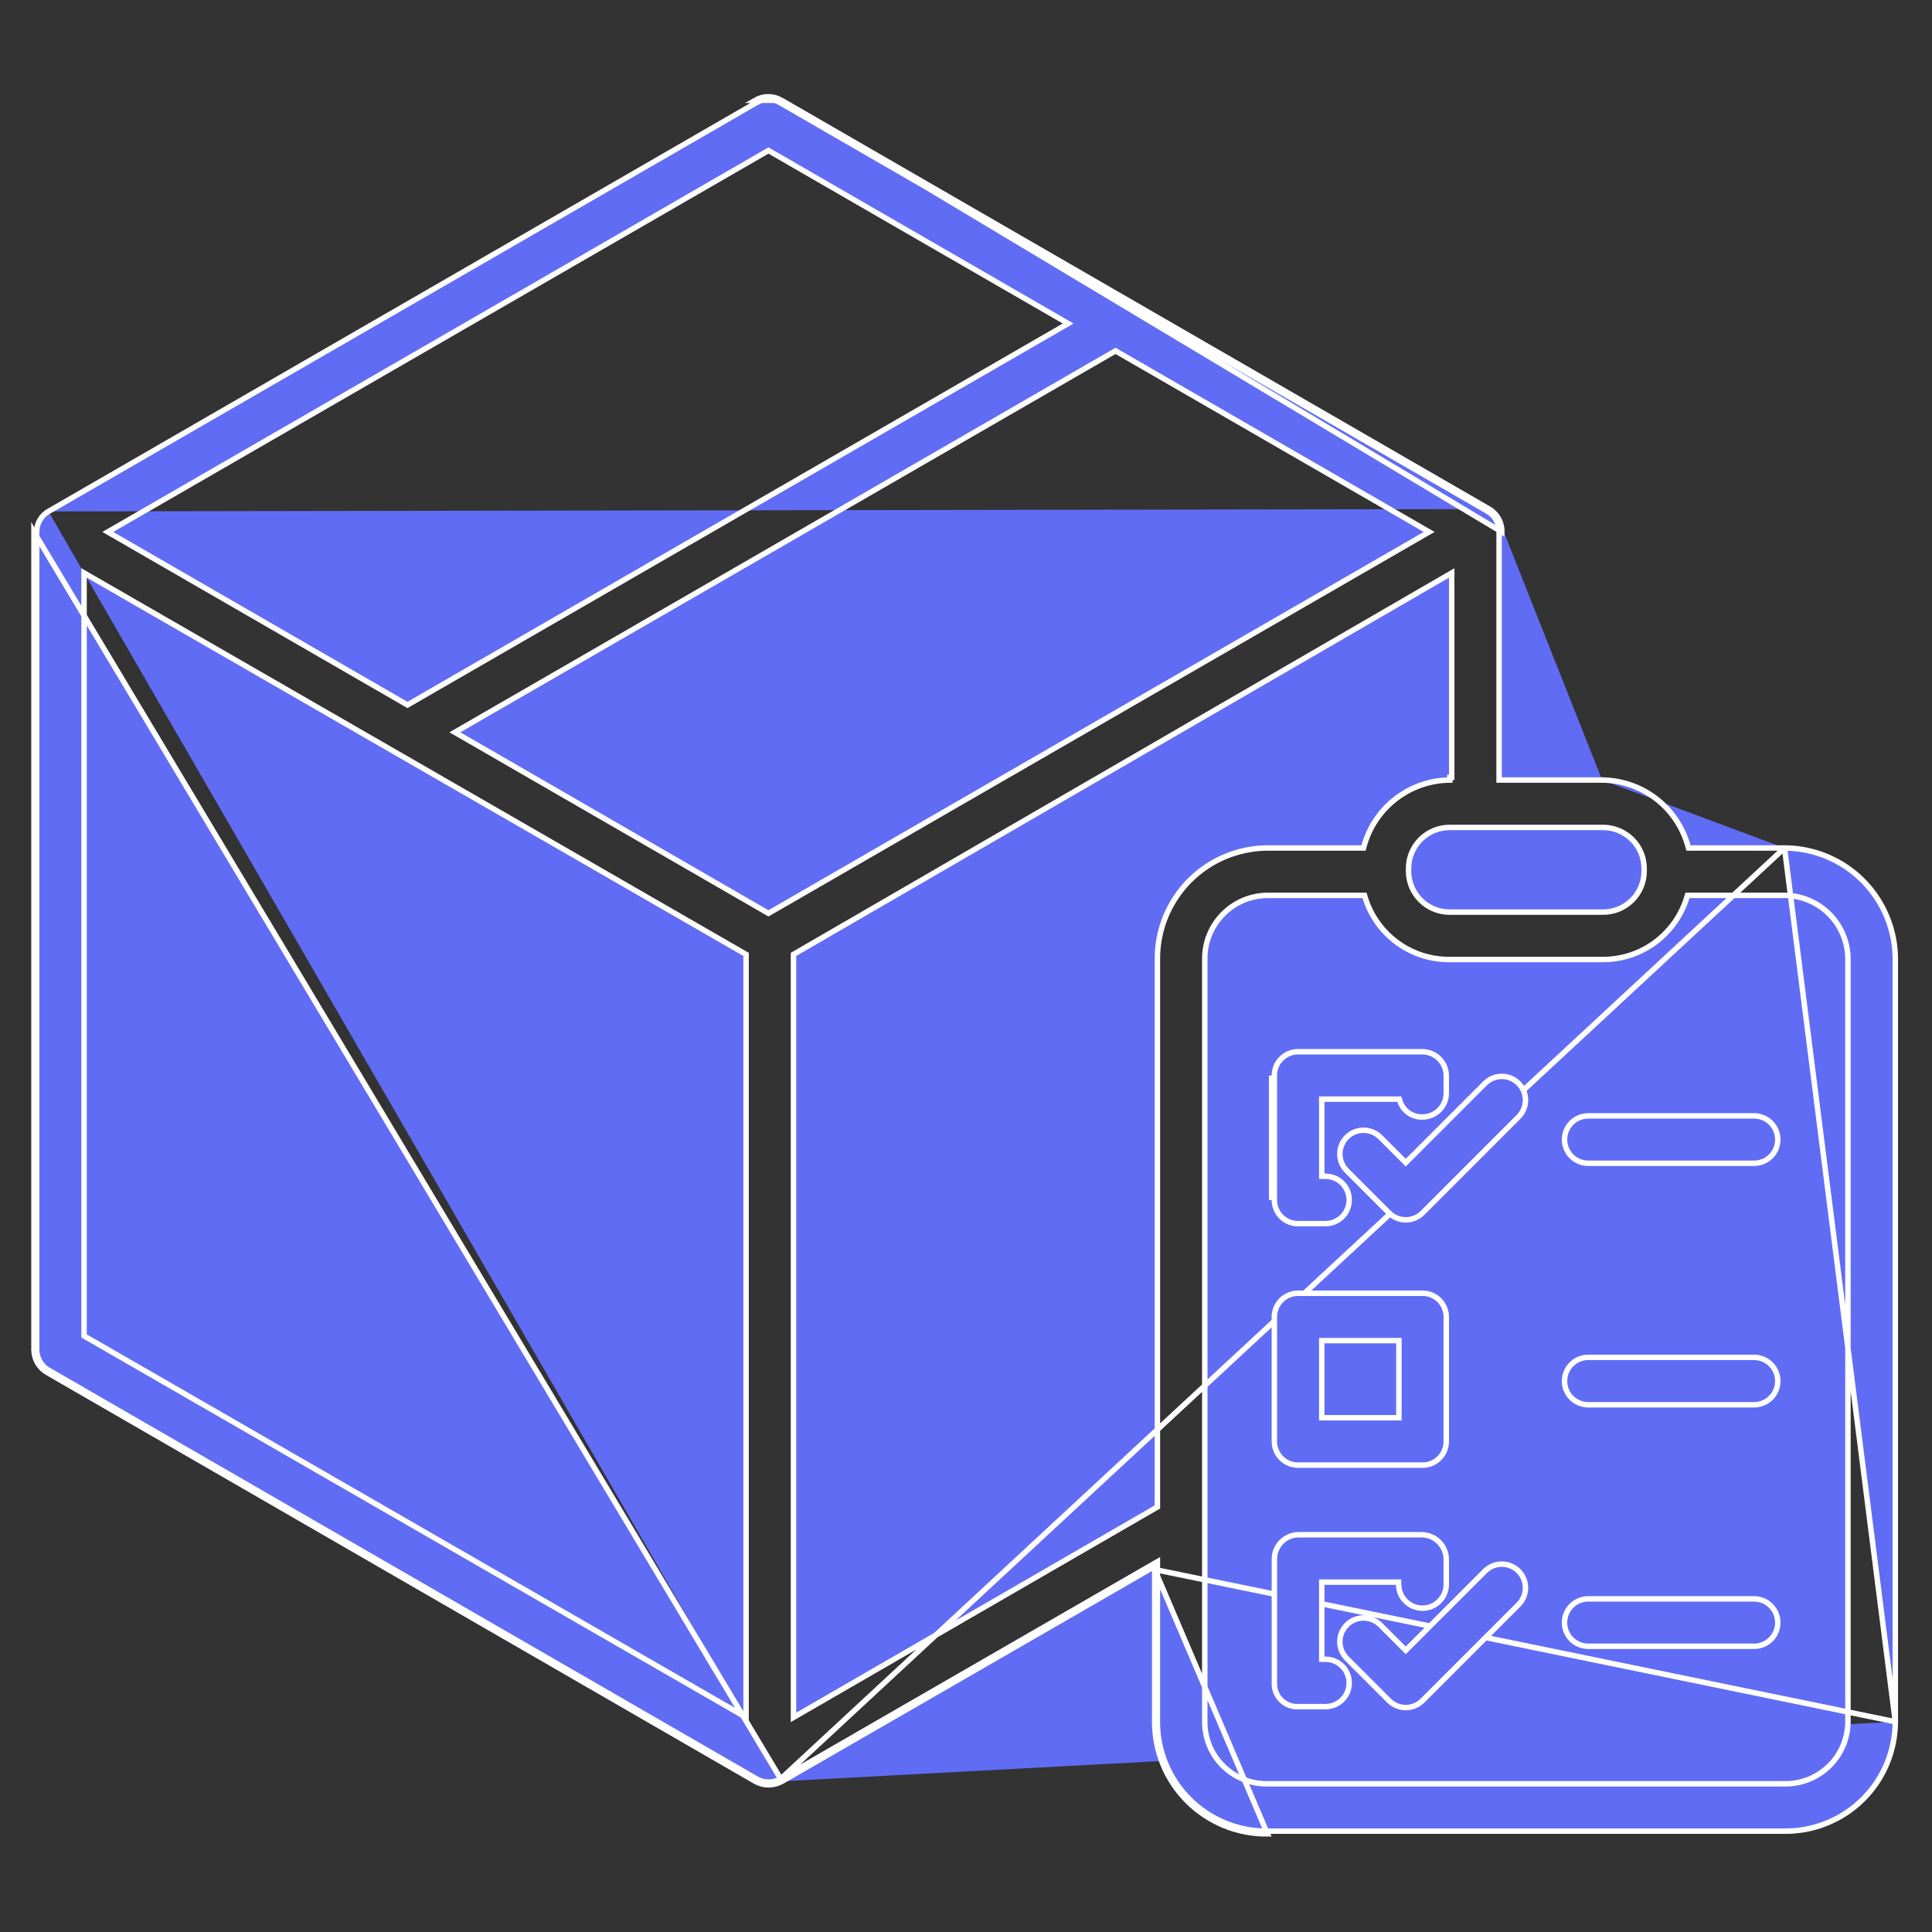 <svg width="71" height="71" viewBox="0 0 71 71" fill="none" xmlns="http://www.w3.org/2000/svg">
<rect x="0" y="0" width="71" height="71" fill="#333333" stroke="none"/>
<path d="M42.434 57.679V63.273C42.432 63.817 42.539 64.356 42.747 64.858C42.955 65.36 43.261 65.816 43.646 66.199C44.032 66.582 44.489 66.885 44.993 67.091C45.496 67.296 46.035 67.399 46.579 67.394L42.434 57.679ZM42.434 57.679L42.484 57.65L42.434 57.564H42.334V57.621L28.74 65.462M42.434 57.679L69.652 63.273V63.273M28.74 65.462L28.692 65.375L42.384 57.477L42.534 57.391V57.564V63.273V63.274C42.532 63.804 42.636 64.329 42.839 64.82C43.042 65.309 43.34 65.754 43.717 66.128C44.093 66.502 44.539 66.798 45.03 66.998C45.522 67.198 46.047 67.299 46.578 67.294L46.579 67.294L65.58 67.294H65.581C66.113 67.299 66.64 67.199 67.133 66.999C67.626 66.8 68.075 66.504 68.453 66.131C68.832 65.757 69.132 65.312 69.338 64.822C69.544 64.331 69.65 63.805 69.652 63.273M28.74 65.462L28.69 65.376L28.691 65.375M28.74 65.462C28.588 65.547 28.416 65.592 28.241 65.592C28.071 65.592 27.903 65.547 27.756 65.462L1.733 50.438C1.586 50.353 1.463 50.23 1.378 50.083C1.293 49.935 1.248 49.768 1.248 49.597V19.549L28.691 65.375M69.652 63.273V35.248C69.651 34.167 69.222 33.13 68.459 32.364C67.696 31.599 66.661 31.167 65.58 31.163M69.652 63.273L65.58 31.163M65.58 31.163C65.58 31.163 65.58 31.163 65.58 31.163M65.58 31.163L65.58 31.163M65.58 31.163L62.126 31.163H62.05L62.03 31.089C61.839 30.398 61.428 29.787 60.859 29.35C60.291 28.913 59.595 28.673 58.878 28.666M65.58 31.163L28.691 65.375M28.691 65.375C28.553 65.452 28.399 65.492 28.241 65.492C28.088 65.492 27.938 65.452 27.806 65.376L1.783 50.352C1.651 50.275 1.541 50.165 1.465 50.033C1.388 49.901 1.348 49.75 1.348 49.597L1.348 19.549L1.348 19.549C1.348 19.396 1.387 19.247 1.463 19.114C1.539 18.982 1.649 18.872 1.781 18.795M1.781 18.795L27.8 3.771L27.801 3.771C27.932 3.695 28.081 3.655 28.233 3.655C28.385 3.655 28.534 3.695 28.666 3.771L28.666 3.771L54.676 18.795L54.727 18.709M1.781 18.795L1.781 18.795L1.731 18.709L1.781 18.795ZM54.727 18.709L54.677 18.795L54.677 18.795C54.806 18.872 54.913 18.983 54.986 19.115L55.073 19.066M54.727 18.709L28.716 3.685M54.727 18.709C54.872 18.795 54.992 18.919 55.073 19.066M55.073 19.066L54.986 19.115C55.059 19.247 55.095 19.396 55.091 19.547L55.091 19.547V19.549V28.566V28.666H55.191H58.878M55.073 19.066C55.155 19.214 55.196 19.381 55.191 19.549L28.716 3.685M58.878 28.666H58.879V28.566L58.878 28.666C58.878 28.666 58.878 28.666 58.878 28.666ZM28.716 3.685C28.569 3.6 28.403 3.555 28.233 3.555C28.064 3.555 27.897 3.6 27.75 3.685H28.716ZM28.291 5.56L28.241 5.531L28.191 5.56L4.112 19.462L3.962 19.548L4.112 19.635L14.925 25.878L14.975 25.907L15.025 25.878L39.104 11.976L39.254 11.889L39.104 11.802L28.291 5.56ZM27.268 63.027L27.418 63.113V62.94V35.132V35.074L27.368 35.045L3.239 21.142L3.089 21.055V21.229V49.037V49.095L3.14 49.124L27.268 63.027ZM28.191 33.537L28.241 33.566L28.291 33.537L52.371 19.635L52.521 19.548L52.371 19.462L41.045 12.923L40.995 12.894L40.945 12.923L16.866 26.825L16.716 26.912L16.866 26.998L28.191 33.537ZM42.534 35.248L42.534 35.247C42.528 34.169 42.952 33.133 43.71 32.367C44.469 31.601 45.501 31.168 46.579 31.163C46.579 31.163 46.579 31.163 46.579 31.163L50.033 31.163H50.109L50.129 31.089C50.32 30.398 50.731 29.787 51.3 29.35C51.868 28.913 52.564 28.673 53.281 28.666L53.281 28.566H53.35V21.229V21.055L53.2 21.142L29.21 35.045L29.16 35.074V35.132V62.94V63.114L29.31 63.027L42.484 55.409L42.534 55.38V55.322L42.534 35.248ZM67.911 63.274V63.273V35.248C67.91 34.629 67.665 34.035 67.229 33.596C66.792 33.157 66.2 32.908 65.581 32.904H65.58H62.088H62.014L61.992 32.975C61.79 33.641 61.378 34.224 60.817 34.637C60.256 35.049 59.576 35.268 58.88 35.261H58.879L53.28 35.261L53.279 35.261C52.583 35.268 51.903 35.049 51.342 34.636C50.781 34.224 50.368 33.641 50.166 32.975L50.145 32.904H50.071L46.579 32.904L46.578 32.904C46.273 32.906 45.971 32.969 45.69 33.088C45.409 33.208 45.154 33.381 44.94 33.599C44.726 33.817 44.557 34.075 44.443 34.358C44.329 34.641 44.272 34.943 44.275 35.248C44.275 35.249 44.275 35.249 44.275 35.249L44.275 63.273C44.273 63.575 44.332 63.874 44.447 64.153C44.563 64.433 44.733 64.686 44.948 64.898C45.163 65.111 45.418 65.278 45.698 65.39C45.978 65.503 46.278 65.558 46.58 65.553H65.579C65.882 65.559 66.183 65.504 66.465 65.392C66.747 65.28 67.004 65.113 67.221 64.901C67.438 64.689 67.611 64.436 67.729 64.157C67.847 63.877 67.909 63.577 67.911 63.274ZM59.98 30.85C59.697 30.567 59.313 30.408 58.913 30.408H53.272C52.872 30.408 52.488 30.567 52.205 30.85C51.922 31.133 51.763 31.517 51.763 31.917V32.011C51.763 32.411 51.922 32.795 52.205 33.078C52.488 33.361 52.872 33.52 53.272 33.52H58.913C59.313 33.52 59.697 33.361 59.98 33.078C60.263 32.795 60.422 32.411 60.422 32.011V31.917C60.422 31.517 60.263 31.133 59.98 30.85Z" fill="#616CF5" stroke="white" stroke-width="0.2"/>
<path d="M46.732 39.526V44.099V39.526ZM48.574 43.127V43.227H48.674H48.712C48.943 43.227 49.164 43.319 49.328 43.482C49.491 43.645 49.583 43.867 49.583 44.098C49.583 44.329 49.491 44.55 49.328 44.713C49.164 44.877 48.943 44.968 48.712 44.968H47.696C47.696 44.968 47.696 44.968 47.696 44.968C47.582 44.968 47.469 44.946 47.364 44.902C47.259 44.858 47.164 44.794 47.084 44.714C47.003 44.633 46.94 44.537 46.897 44.431C46.854 44.326 46.832 44.213 46.832 44.099V44.099V39.526H46.832L46.832 39.525C46.832 39.411 46.853 39.298 46.896 39.192C46.939 39.086 47.003 38.99 47.083 38.909C47.163 38.828 47.259 38.763 47.364 38.719C47.469 38.675 47.582 38.651 47.696 38.651H52.269C52.501 38.651 52.724 38.744 52.889 38.908C53.054 39.072 53.148 39.294 53.15 39.526V40.179C53.149 40.41 53.056 40.631 52.892 40.794C52.728 40.957 52.506 41.048 52.274 41.048L52.274 41.048L52.271 41.048C52.088 41.054 51.909 41 51.76 40.894C51.611 40.788 51.501 40.637 51.447 40.462L51.425 40.392H51.351H48.674H48.574V40.492V43.127Z" fill="#616CF5" stroke="white" stroke-width="0.2"/>
<path d="M48.674 49.267H48.574V49.367V52.002V52.102H48.674H51.309H51.409V52.002V49.367V49.267H51.309H48.674ZM52.279 53.843H47.703C47.472 53.843 47.251 53.752 47.087 53.588C46.924 53.425 46.832 53.204 46.832 52.973V48.397C46.832 48.166 46.924 47.944 47.087 47.781C47.251 47.617 47.472 47.526 47.703 47.526H52.279C52.51 47.526 52.732 47.617 52.895 47.781C53.058 47.944 53.15 48.166 53.15 48.397V52.973C53.15 53.204 53.058 53.425 52.895 53.588C52.732 53.752 52.51 53.843 52.279 53.843Z" fill="#616CF5" stroke="white" stroke-width="0.2"/>
<path d="M48.574 60.877V60.977H48.674H48.712C48.943 60.977 49.165 61.069 49.328 61.232C49.491 61.395 49.583 61.617 49.583 61.848C49.583 62.079 49.491 62.3 49.328 62.463C49.165 62.627 48.943 62.718 48.712 62.718H47.696V62.718L47.693 62.718C47.581 62.722 47.47 62.702 47.365 62.662C47.261 62.621 47.166 62.56 47.086 62.482C47.006 62.404 46.942 62.311 46.898 62.208C46.855 62.104 46.832 61.993 46.833 61.882V61.882V57.309H46.833L46.833 57.308C46.83 57.073 46.919 56.847 47.081 56.677C47.243 56.508 47.464 56.409 47.698 56.401H52.267C52.503 56.408 52.727 56.507 52.892 56.676C53.056 56.846 53.149 57.073 53.15 57.309C53.15 57.309 53.15 57.309 53.15 57.309L53.15 58.243C53.145 58.472 53.05 58.689 52.887 58.849C52.723 59.01 52.503 59.099 52.274 59.099C52.044 59.099 51.825 59.009 51.661 58.848C51.497 58.688 51.403 58.469 51.399 58.24L51.397 58.142H51.299H48.674H48.574V58.242V60.877Z" fill="#616CF5" stroke="white" stroke-width="0.2"/>
<path d="M54.574 39.813L54.574 39.813L54.574 39.813C54.574 39.812 54.574 39.812 54.574 39.812C54.738 39.649 54.959 39.557 55.19 39.557C55.421 39.557 55.642 39.649 55.806 39.813C55.969 39.976 56.061 40.197 56.061 40.428C56.061 40.659 55.969 40.881 55.806 41.044L52.276 44.574L52.276 44.574C52.196 44.654 52.099 44.718 51.994 44.762C51.888 44.806 51.775 44.828 51.661 44.828C51.546 44.828 51.433 44.806 51.327 44.762C51.222 44.718 51.126 44.654 51.045 44.574L51.045 44.574L49.494 43.022C49.413 42.941 49.349 42.845 49.305 42.74C49.261 42.634 49.239 42.521 49.239 42.407C49.239 42.292 49.261 42.179 49.305 42.073C49.349 41.968 49.413 41.872 49.494 41.791C49.574 41.71 49.67 41.646 49.776 41.602C49.882 41.558 49.995 41.536 50.109 41.536C50.224 41.536 50.337 41.558 50.443 41.602C50.548 41.646 50.644 41.71 50.725 41.791C50.725 41.791 50.725 41.791 50.725 41.791L51.59 42.656L51.66 42.727L51.731 42.656L54.574 39.813Z" fill="#616CF5" stroke="white" stroke-width="0.2"/>
<path d="M51.59 60.579L51.66 60.65L51.731 60.579L54.574 57.736L54.574 57.736L54.574 57.736L54.574 57.736C54.738 57.572 54.959 57.481 55.19 57.481C55.421 57.481 55.642 57.572 55.806 57.736C55.969 57.899 56.061 58.121 56.061 58.352C56.061 58.582 55.969 58.804 55.806 58.967L52.276 62.497L52.276 62.497C52.196 62.578 52.099 62.642 51.994 62.685C51.888 62.729 51.775 62.752 51.661 62.752C51.546 62.752 51.433 62.729 51.327 62.685C51.222 62.642 51.126 62.578 51.045 62.497L51.045 62.497L49.494 60.946C49.413 60.865 49.349 60.769 49.305 60.663C49.261 60.557 49.239 60.444 49.239 60.33C49.239 60.215 49.261 60.102 49.305 59.997C49.349 59.891 49.413 59.795 49.494 59.714C49.574 59.633 49.67 59.569 49.776 59.525C49.882 59.482 49.995 59.459 50.109 59.459C50.224 59.459 50.337 59.482 50.443 59.525C50.548 59.569 50.644 59.633 50.725 59.714C50.725 59.714 50.725 59.714 50.725 59.714L51.59 60.579Z" fill="#616CF5" stroke="white" stroke-width="0.2"/>
<path d="M58.366 41.008H64.463C64.694 41.008 64.915 41.1 65.078 41.263C65.242 41.426 65.333 41.648 65.333 41.879C65.333 42.11 65.242 42.331 65.078 42.495C64.915 42.658 64.694 42.75 64.463 42.75H58.366C58.135 42.75 57.913 42.658 57.75 42.495C57.587 42.331 57.495 42.11 57.495 41.879C57.495 41.648 57.587 41.426 57.75 41.263C57.913 41.1 58.135 41.008 58.366 41.008Z" fill="#616CF5" stroke="white" stroke-width="0.2"/>
<path d="M58.366 49.883H64.463C64.694 49.883 64.915 49.975 65.078 50.138C65.242 50.301 65.333 50.523 65.333 50.754C65.333 50.985 65.242 51.206 65.078 51.37C64.915 51.533 64.694 51.625 64.463 51.625H58.366C58.135 51.625 57.913 51.533 57.75 51.37C57.587 51.206 57.495 50.985 57.495 50.754C57.495 50.523 57.587 50.301 57.75 50.138C57.913 49.975 58.135 49.883 58.366 49.883Z" fill="#616CF5" stroke="white" stroke-width="0.2"/>
<path d="M58.366 58.758H64.463C64.694 58.758 64.915 58.85 65.078 59.013C65.242 59.176 65.333 59.398 65.333 59.629C65.333 59.86 65.242 60.081 65.078 60.245C64.915 60.408 64.694 60.5 64.463 60.5H58.366C58.135 60.5 57.913 60.408 57.75 60.245C57.587 60.081 57.495 59.86 57.495 59.629C57.495 59.398 57.587 59.176 57.75 59.013C57.913 58.85 58.135 58.758 58.366 58.758Z" fill="#616CF5" stroke="white" stroke-width="0.2"/>
</svg>
